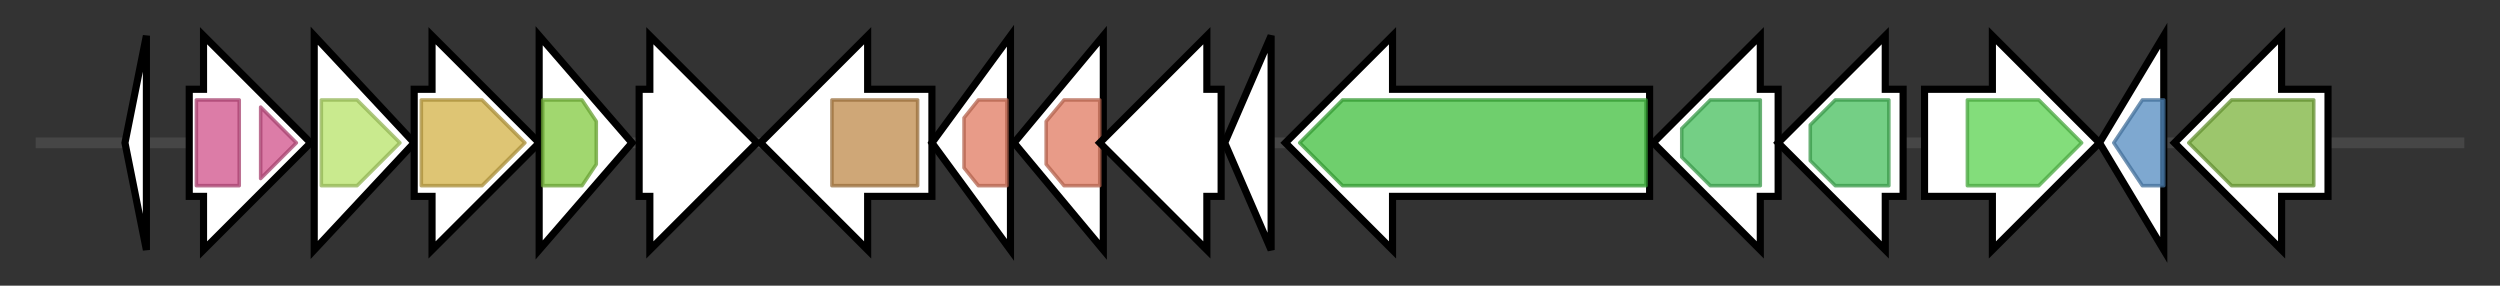 <svg version="1.1" baseProfile="full" xmlns="http://www.w3.org/2000/svg" width="700.167" height="80">
	<rect width="100%" height="100%" fill="#333333" stroke="none"/>
	<g>
		<line x1="10" y1="40.0" x2="690.167" y2="40.0" style="stroke:rgb(70,70,70); stroke-width:3 "/>
		<g>
			<title> (OCIILLLM_00432)
hypothetical protein</title>
			<polygon class=" (OCIILLLM_00432)
hypothetical protein" points="35,40 41,10 41,70" fill="rgb(255,255,255)" fill-opacity="1.0" stroke="rgb(0,0,0)" stroke-width="2"  />
			<g>
				<title>hemP (PF10636)
"Hemin uptake protein hemP"</title>
				<polygon class="PF10636" points="38,40 38,40 38,40" stroke-linejoin="round" width="3" height="24" fill="rgb(205,53,130)" stroke="rgb(164,42,104)" stroke-width="1" opacity="0.75" />
			</g>
		</g>
		<g>
			<title>hemS (OCIILLLM_00433)
Hemin transport protein HemS</title>
			<polygon class="hemS (OCIILLLM_00433)
Hemin transport protein HemS" points="53,25 57,25 57,10 87,40 57,70 57,55 53,55" fill="rgb(255,255,255)" fill-opacity="1.0" stroke="rgb(0,0,0)" stroke-width="2"  />
			<g>
				<title>HemS (PF05171)
"Haemin-degrading HemS.ChuX domain"</title>
				<rect class="PF05171" x="55" y="28" stroke-linejoin="round" width="12" height="24" fill="rgb(208,80,138)" stroke="rgb(166,64,110)" stroke-width="1" opacity="0.75" />
			</g>
			<g>
				<title>HemS (PF05171)
"Haemin-degrading HemS.ChuX domain"</title>
				<polygon class="PF05171" points="73,30 83,40 73,50" stroke-linejoin="round" width="13" height="24" fill="rgb(208,80,138)" stroke="rgb(166,64,110)" stroke-width="1" opacity="0.75" />
			</g>
		</g>
		<g>
			<title>hmuT (OCIILLLM_00434)
Hemin-binding periplasmic protein HmuT</title>
			<polygon class="hmuT (OCIILLLM_00434)
Hemin-binding periplasmic protein HmuT" points="88,10 116,40 88,70" fill="rgb(255,255,255)" fill-opacity="1.0" stroke="rgb(0,0,0)" stroke-width="2"  />
			<g>
				<title>Peripla_BP_2 (PF01497)
"Periplasmic binding protein"</title>
				<polygon class="PF01497" points="90,28 100,28 112,40 100,52 90,52" stroke-linejoin="round" width="23" height="24" fill="rgb(183,226,104)" stroke="rgb(146,180,83)" stroke-width="1" opacity="0.75" />
			</g>
		</g>
		<g>
			<title>hmuU_1 (OCIILLLM_00435)
Hemin transport system permease protein HmuU</title>
			<polygon class="hmuU_1 (OCIILLLM_00435)
Hemin transport system permease protein HmuU" points="116,25 121,25 121,10 151,40 121,70 121,55 116,55" fill="rgb(255,255,255)" fill-opacity="1.0" stroke="rgb(0,0,0)" stroke-width="2"  />
			<g>
				<title>FecCD (PF01032)
"FecCD transport family"</title>
				<polygon class="PF01032" points="118,28 135,28 147,40 135,52 118,52" stroke-linejoin="round" width="31" height="24" fill="rgb(210,177,70)" stroke="rgb(168,141,56)" stroke-width="1" opacity="0.75" />
			</g>
		</g>
		<g>
			<title>hmuV (OCIILLLM_00436)
Hemin import ATP-binding protein HmuV</title>
			<polygon class="hmuV (OCIILLLM_00436)
Hemin import ATP-binding protein HmuV" points="151,10 177,40 151,70" fill="rgb(255,255,255)" fill-opacity="1.0" stroke="rgb(0,0,0)" stroke-width="2"  />
			<g>
				<title>ABC_tran (PF00005)
"ABC transporter"</title>
				<polygon class="PF00005" points="152,28 163,28 167,34 167,46 163,52 152,52" stroke-linejoin="round" width="15" height="24" fill="rgb(129,201,63)" stroke="rgb(103,160,50)" stroke-width="1" opacity="0.75" />
			</g>
		</g>
		<g>
			<title> (OCIILLLM_00437)
hypothetical protein</title>
			<polygon class=" (OCIILLLM_00437)
hypothetical protein" points="179,25 182,25 182,10 212,40 182,70 182,55 179,55" fill="rgb(255,255,255)" fill-opacity="1.0" stroke="rgb(0,0,0)" stroke-width="2"  />
		</g>
		<g>
			<title> (OCIILLLM_00438)
hypothetical protein</title>
			<polygon class=" (OCIILLLM_00438)
hypothetical protein" points="261,25 243,25 243,10 213,40 243,70 243,55 261,55" fill="rgb(255,255,255)" fill-opacity="1.0" stroke="rgb(0,0,0)" stroke-width="2"  />
			<g>
				<title>NTP_transf_5 (PF14907)
"Uncharacterised nucleotidyltransferase"</title>
				<rect class="PF14907" x="233" y="28" stroke-linejoin="round" width="24" height="24" fill="rgb(191,137,74)" stroke="rgb(152,109,59)" stroke-width="1" opacity="0.75" />
			</g>
		</g>
		<g>
			<title>wfgD (OCIILLLM_00439)
UDP-Glc:alpha-D-GlcNAc-diphosphoundecaprenol beta-1,3-glucosyltransferase WfgD</title>
			<polygon class="wfgD (OCIILLLM_00439)
UDP-Glc:alpha-D-GlcNAc-diphosphoundecaprenol beta-1,3-glucosyltransferase WfgD" points="261,40 283,10 283,70" fill="rgb(255,255,255)" fill-opacity="1.0" stroke="rgb(0,0,0)" stroke-width="2"  />
			<g>
				<title>Glycos_transf_2 (PF00535)
"Glycosyl transferase family 2"</title>
				<polygon class="PF00535" points="270,33 274,28 282,28 282,52 274,52 270,47" stroke-linejoin="round" width="12" height="24" fill="rgb(224,122,96)" stroke="rgb(179,97,76)" stroke-width="1" opacity="0.75" />
			</g>
		</g>
		<g>
			<title> (OCIILLLM_00440)
hypothetical protein</title>
			<polygon class=" (OCIILLLM_00440)
hypothetical protein" points="284,40 309,10 309,70" fill="rgb(255,255,255)" fill-opacity="1.0" stroke="rgb(0,0,0)" stroke-width="2"  />
			<g>
				<title>Glycos_transf_2 (PF00535)
"Glycosyl transferase family 2"</title>
				<polygon class="PF00535" points="293,34 298,28 308,28 308,52 298,52 293,46" stroke-linejoin="round" width="15" height="24" fill="rgb(224,122,96)" stroke="rgb(179,97,76)" stroke-width="1" opacity="0.75" />
			</g>
		</g>
		<g>
			<title> (OCIILLLM_00441)
hypothetical protein</title>
			<polygon class=" (OCIILLLM_00441)
hypothetical protein" points="342,25 338,25 338,10 308,40 338,70 338,55 342,55" fill="rgb(255,255,255)" fill-opacity="1.0" stroke="rgb(0,0,0)" stroke-width="2"  />
		</g>
		<g>
			<title> (OCIILLLM_00442)
hypothetical protein</title>
			<polygon class=" (OCIILLLM_00442)
hypothetical protein" points="343,40 356,10 356,70" fill="rgb(255,255,255)" fill-opacity="1.0" stroke="rgb(0,0,0)" stroke-width="2"  />
		</g>
		<g>
			<title>swrC (OCIILLLM_00443)
Swarming motility protein SwrC</title>
			<polygon class="swrC (OCIILLLM_00443)
Swarming motility protein SwrC" points="462,25 390,25 390,10 360,40 390,70 390,55 462,55" fill="rgb(255,255,255)" fill-opacity="1.0" stroke="rgb(0,0,0)" stroke-width="2"  />
			<g>
				<title>ACR_tran (PF00873)
"AcrB/AcrD/AcrF family"</title>
				<polygon class="PF00873" points="364,40 376,28 461,28 461,52 376,52" stroke-linejoin="round" width="99" height="24" fill="rgb(63,191,60)" stroke="rgb(50,152,48)" stroke-width="1" opacity="0.75" />
			</g>
		</g>
		<g>
			<title>bepF (OCIILLLM_00444)
Efflux pump periplasmic linker BepF</title>
			<polygon class="bepF (OCIILLLM_00444)
Efflux pump periplasmic linker BepF" points="498,25 493,25 493,10 463,40 493,70 493,55 498,55" fill="rgb(255,255,255)" fill-opacity="1.0" stroke="rgb(0,0,0)" stroke-width="2"  />
			<g>
				<title>HlyD_D23 (PF16576)
"Barrel-sandwich domain of CusB or HlyD membrane-fusion"</title>
				<polygon class="PF16576" points="471,36 479,28 493,28 493,52 479,52 471,44" stroke-linejoin="round" width="22" height="24" fill="rgb(70,190,92)" stroke="rgb(56,152,73)" stroke-width="1" opacity="0.75" />
			</g>
		</g>
		<g>
			<title>mdtA_1 (OCIILLLM_00445)
Multidrug resistance protein MdtA</title>
			<polygon class="mdtA_1 (OCIILLLM_00445)
Multidrug resistance protein MdtA" points="533,25 528,25 528,10 498,40 528,70 528,55 533,55" fill="rgb(255,255,255)" fill-opacity="1.0" stroke="rgb(0,0,0)" stroke-width="2"  />
			<g>
				<title>HlyD_D23 (PF16576)
"Barrel-sandwich domain of CusB or HlyD membrane-fusion"</title>
				<polygon class="PF16576" points="507,35 514,28 529,28 529,52 514,52 507,45" stroke-linejoin="round" width="22" height="24" fill="rgb(70,190,92)" stroke="rgb(56,152,73)" stroke-width="1" opacity="0.75" />
			</g>
		</g>
		<g>
			<title> (OCIILLLM_00446)
hypothetical protein</title>
			<polygon class=" (OCIILLLM_00446)
hypothetical protein" points="539,25 558,25 558,10 588,40 558,70 558,55 539,55" fill="rgb(255,255,255)" fill-opacity="1.0" stroke="rgb(0,0,0)" stroke-width="2"  />
			<g>
				<title>PK (PF00224)
"Pyruvate kinase, barrel domain"</title>
				<polygon class="PF00224" points="551,28 571,28 583,40 571,52 551,52" stroke-linejoin="round" width="35" height="24" fill="rgb(90,209,79)" stroke="rgb(72,167,63)" stroke-width="1" opacity="0.75" />
			</g>
		</g>
		<g>
			<title> (OCIILLLM_00447)
hypothetical protein</title>
			<polygon class=" (OCIILLLM_00447)
hypothetical protein" points="588,40 606,10 606,70" fill="rgb(255,255,255)" fill-opacity="1.0" stroke="rgb(0,0,0)" stroke-width="2"  />
			<g>
				<title>DinB (PF05163)
"DinB family"</title>
				<polygon class="PF05163" points="592,40 600,28 606,28 606,52 600,52" stroke-linejoin="round" width="17" height="24" fill="rgb(83,139,192)" stroke="rgb(66,111,153)" stroke-width="1" opacity="0.75" />
			</g>
		</g>
		<g>
			<title>puuB_1 (OCIILLLM_00448)
Gamma-glutamylputrescine oxidoreductase</title>
			<polygon class="puuB_1 (OCIILLLM_00448)
Gamma-glutamylputrescine oxidoreductase" points="652,25 639,25 639,10 609,40 639,70 639,55 652,55" fill="rgb(255,255,255)" fill-opacity="1.0" stroke="rgb(0,0,0)" stroke-width="2"  />
			<g>
				<title>DAO (PF01266)
"FAD dependent oxidoreductase"</title>
				<polygon class="PF01266" points="613,40 625,28 648,28 648,52 625,52 613,40" stroke-linejoin="round" width="35" height="24" fill="rgb(123,179,59)" stroke="rgb(98,143,47)" stroke-width="1" opacity="0.75" />
			</g>
		</g>
	</g>
</svg>
